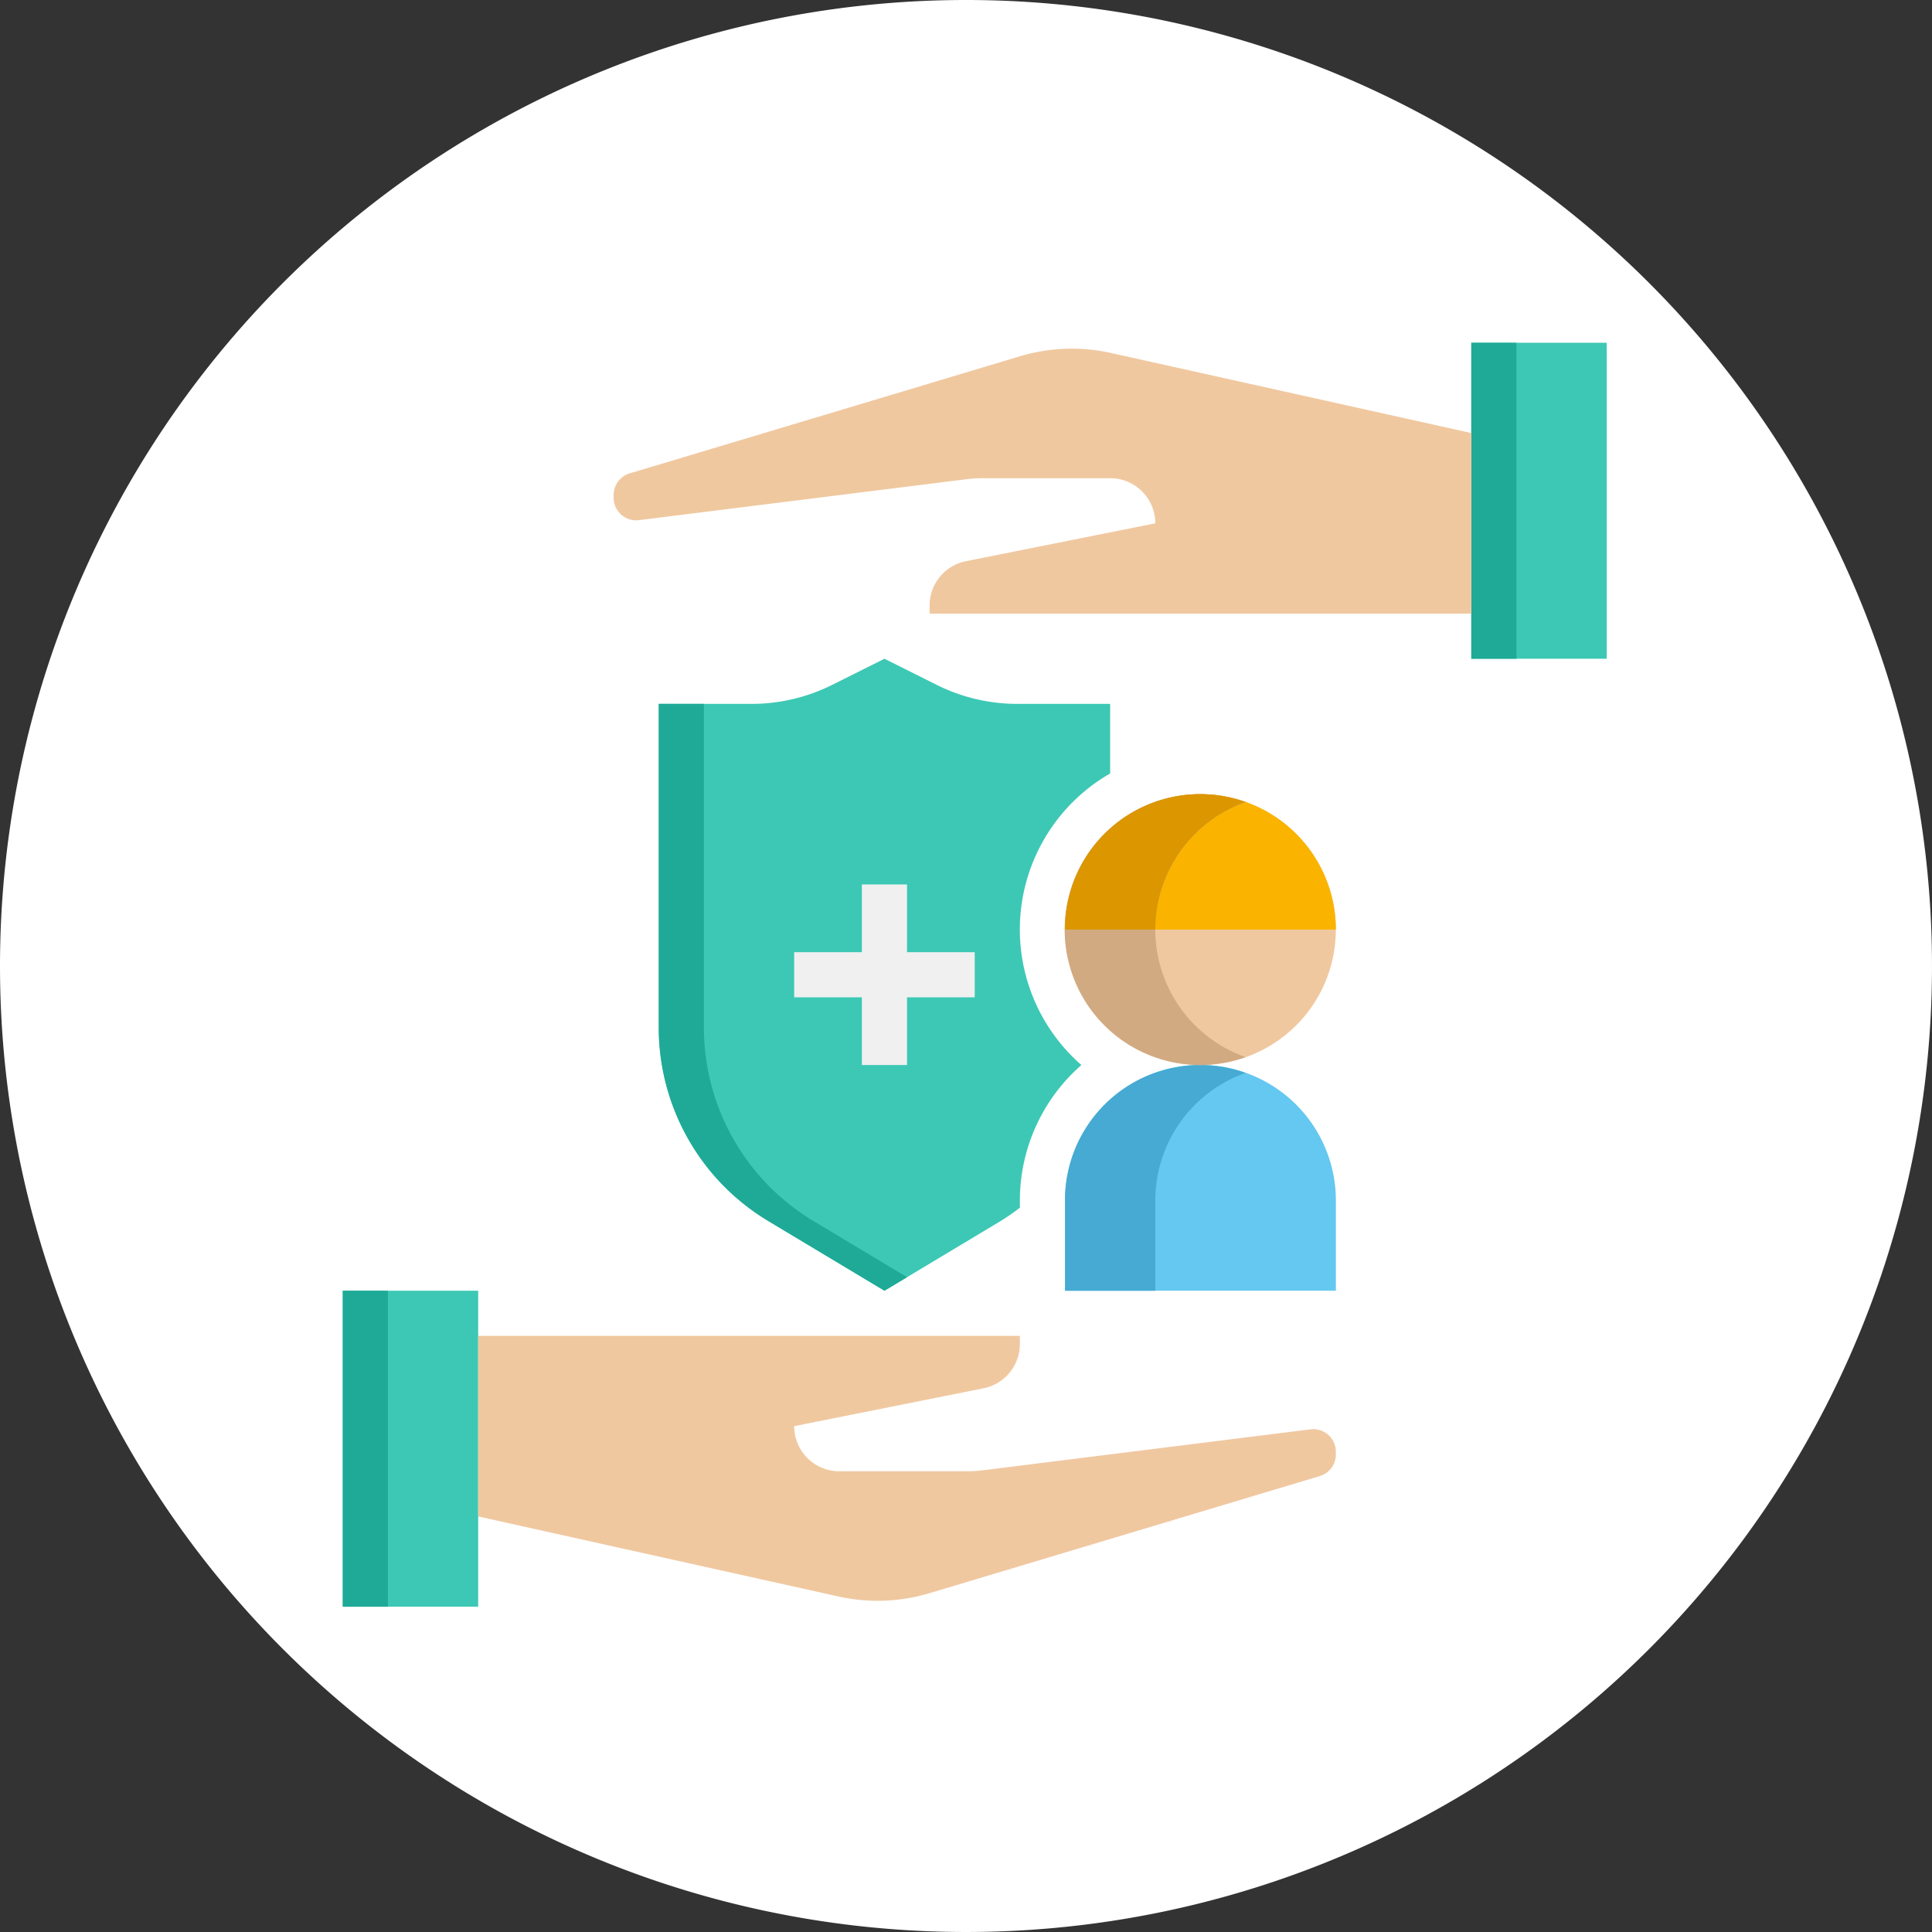 <svg xmlns="http://www.w3.org/2000/svg" width="90.184" height="90.184" viewBox="0 0 90.184 90.184">
  <rect x="0" y="0" width="90.184" height="90.184" fill="#333333" stroke="none"/>
  <g id="img17" transform="translate(-339.578 -4583)">
    <g id="Grupo_1099870" data-name="Grupo 1099870" transform="translate(339.578 4583)">
      <g id="Grupo_1073526" data-name="Grupo 1073526" transform="translate(0 0)">
        <g id="Grupo_1072785" data-name="Grupo 1072785" transform="translate(0 0)">
          <path id="Trazado_608385" data-name="Trazado 608385" d="M45.092,0A45.092,45.092,0,1,1,0,45.092,45.092,45.092,0,0,1,45.092,0Z" transform="translate(0 0)" fill="none"/>
        </g>
        <g id="Grupo_1073383" data-name="Grupo 1073383" transform="translate(0 0)">
          <path id="Trazado_608385-2" data-name="Trazado 608385" d="M45.092,0A45.092,45.092,0,1,1,0,45.092,45.092,45.092,0,0,1,45.092,0Z" transform="translate(0 0)" fill="#fff"/>
        </g>
      </g>
    </g>
    <g id="Grupo_1099871" data-name="Grupo 1099871" transform="translate(-62.559 -1443.469)">
      <rect id="Rectángulo_401104" data-name="Rectángulo 401104" width="59" height="59" transform="translate(418.137 6042.469)" fill="none"/>
      <g id="Icons" transform="translate(414.137 6038.469)">
        <g id="Grupo_1122234" data-name="Grupo 1122234" transform="translate(4 4)">
          <g id="Grupo_1122232" data-name="Grupo 1122232">
            <g id="Grupo_1122218" data-name="Grupo 1122218" transform="translate(14.75 14.75)">
              <path id="Trazado_912362" data-name="Trazado 912362" d="M34.857,43.286a8.4,8.4,0,0,1,2.872-6.321,8.4,8.4,0,0,1,1.342-13.61V20.107H34.74a8.423,8.423,0,0,1-3.77-.89L28.536,18,26.1,19.217a8.423,8.423,0,0,1-3.77.89H18V35.213a10.535,10.535,0,0,0,5.115,9.034L28.536,47.5l5.421-3.252a10.6,10.6,0,0,0,.9-.624Z" transform="translate(-18 -18)" fill="#3cc8b4"/>
            </g>
            <g id="Grupo_1122219" data-name="Grupo 1122219" transform="translate(33.714 33.714)">
              <path id="Trazado_912363" data-name="Trazado 912363" d="M48.643,46.536H36V42.321a6.321,6.321,0,0,1,12.643,0Z" transform="translate(-36 -36)" fill="#64c8f0"/>
            </g>
            <g id="Grupo_1122220" data-name="Grupo 1122220" transform="translate(33.714 33.714)">
              <path id="Trazado_912364" data-name="Trazado 912364" d="M44.429,36.368A6.307,6.307,0,0,0,36,42.321v4.214h4.214V42.321A6.317,6.317,0,0,1,44.429,36.368Z" transform="translate(-36 -36)" fill="#46aad2"/>
            </g>
            <g id="Grupo_1122221" data-name="Grupo 1122221" transform="translate(14.75 16.857)">
              <path id="Trazado_912365" data-name="Trazado 912365" d="M25.222,44.14a10.535,10.535,0,0,1-5.115-9.034V20H18V35.106a10.535,10.535,0,0,0,5.115,9.034l5.421,3.252,1.054-.632Z" transform="translate(-18 -20)" fill="#1eaa96"/>
            </g>
            <g id="Grupo_1122222" data-name="Grupo 1122222" transform="translate(0 44.25)">
              <path id="Trazado_912366" data-name="Trazado 912366" d="M4,46h6.321V60.75H4Z" transform="translate(-4 -46)" fill="#3cc8b4"/>
            </g>
            <g id="Grupo_1122223" data-name="Grupo 1122223" transform="translate(0 44.25)">
              <path id="Trazado_912367" data-name="Trazado 912367" d="M4,46H6.107V60.75H4Z" transform="translate(-4 -46)" fill="#1eaa96"/>
            </g>
            <g id="Grupo_1122224" data-name="Grupo 1122224" transform="translate(6.321 46.357)">
              <path id="Trazado_912368" data-name="Trazado 912368" d="M48.852,52.363l-15.282,1.91a6.287,6.287,0,0,1-.784.048H26.857a2.107,2.107,0,0,1-2.107-2.107l8.842-1.768a2.108,2.108,0,0,0,1.694-2.067V48H10v8.429l16.819,3.737a8.424,8.424,0,0,0,4.25-.155l18.215-5.465a1.05,1.05,0,0,0,.751-1.008v-.13a1.053,1.053,0,0,0-1.184-1.045Z" transform="translate(-10 -48)" fill="#f0c8a0"/>
            </g>
            <g id="Grupo_1122225" data-name="Grupo 1122225" transform="translate(52.679)">
              <path id="Trazado_912369" data-name="Trazado 912369" d="M54,4h6.321V18.75H54Z" transform="translate(-54 -4)" fill="#3cc8b4"/>
            </g>
            <g id="Grupo_1122226" data-name="Grupo 1122226" transform="translate(52.679)">
              <path id="Trazado_912370" data-name="Trazado 912370" d="M54,4h2.107V18.75H54Z" transform="translate(-54 -4)" fill="#1eaa96"/>
            </g>
            <g id="Grupo_1122227" data-name="Grupo 1122227" transform="translate(12.643 0.275)">
              <path id="Trazado_912371" data-name="Trazado 912371" d="M17.184,12.266l15.282-1.91a6.3,6.3,0,0,1,.784-.048h5.928a2.107,2.107,0,0,1,2.107,2.107l-8.842,1.768A2.108,2.108,0,0,0,30.75,16.25v.379H56.036V8.2L39.216,4.462a8.425,8.425,0,0,0-4.25.155L16.751,10.082A1.054,1.054,0,0,0,16,11.091v.13a1.053,1.053,0,0,0,1.184,1.045Z" transform="translate(-16 -4.261)" fill="#f0c8a0"/>
            </g>
            <g id="Grupo_1122228" data-name="Grupo 1122228" transform="translate(33.714 21.071)">
              <path id="Trazado_912372" data-name="Trazado 912372" d="M42.321,36.643a6.321,6.321,0,1,1,6.321-6.321A6.321,6.321,0,0,1,42.321,36.643Z" transform="translate(-36 -24)" fill="#f0c8a0"/>
            </g>
            <g id="Grupo_1122229" data-name="Grupo 1122229" transform="translate(33.714 21.071)">
              <path id="Trazado_912373" data-name="Trazado 912373" d="M36,30.321a6.321,6.321,0,1,1,12.643,0Z" transform="translate(-36 -24)" fill="#fab400"/>
            </g>
            <g id="Grupo_1122230" data-name="Grupo 1122230" transform="translate(33.714 21.071)">
              <path id="Trazado_912374" data-name="Trazado 912374" d="M40.214,30.321a6.317,6.317,0,0,1,4.214-5.954,6.321,6.321,0,1,0,0,11.907A6.317,6.317,0,0,1,40.214,30.321Z" transform="translate(-36 -24)" fill="#d2aa82"/>
            </g>
            <g id="Grupo_1122231" data-name="Grupo 1122231" transform="translate(33.714 21.071)">
              <path id="Trazado_912375" data-name="Trazado 912375" d="M44.429,24.368A6.307,6.307,0,0,0,36,30.321h4.214a6.317,6.317,0,0,1,4.214-5.954Z" transform="translate(-36 -24)" fill="#dc9600"/>
            </g>
          </g>
          <g id="Grupo_1122233" data-name="Grupo 1122233" transform="translate(21.071 25.286)">
            <path id="Trazado_912376" data-name="Trazado 912376" d="M32.429,31.161H29.268V28H27.161v3.161H24v2.107h3.161v3.161h2.107V33.268h3.161Z" transform="translate(-24 -28)" fill="#f0f0f0"/>
          </g>
        </g>
      </g>
    </g>
  </g>
</svg>
